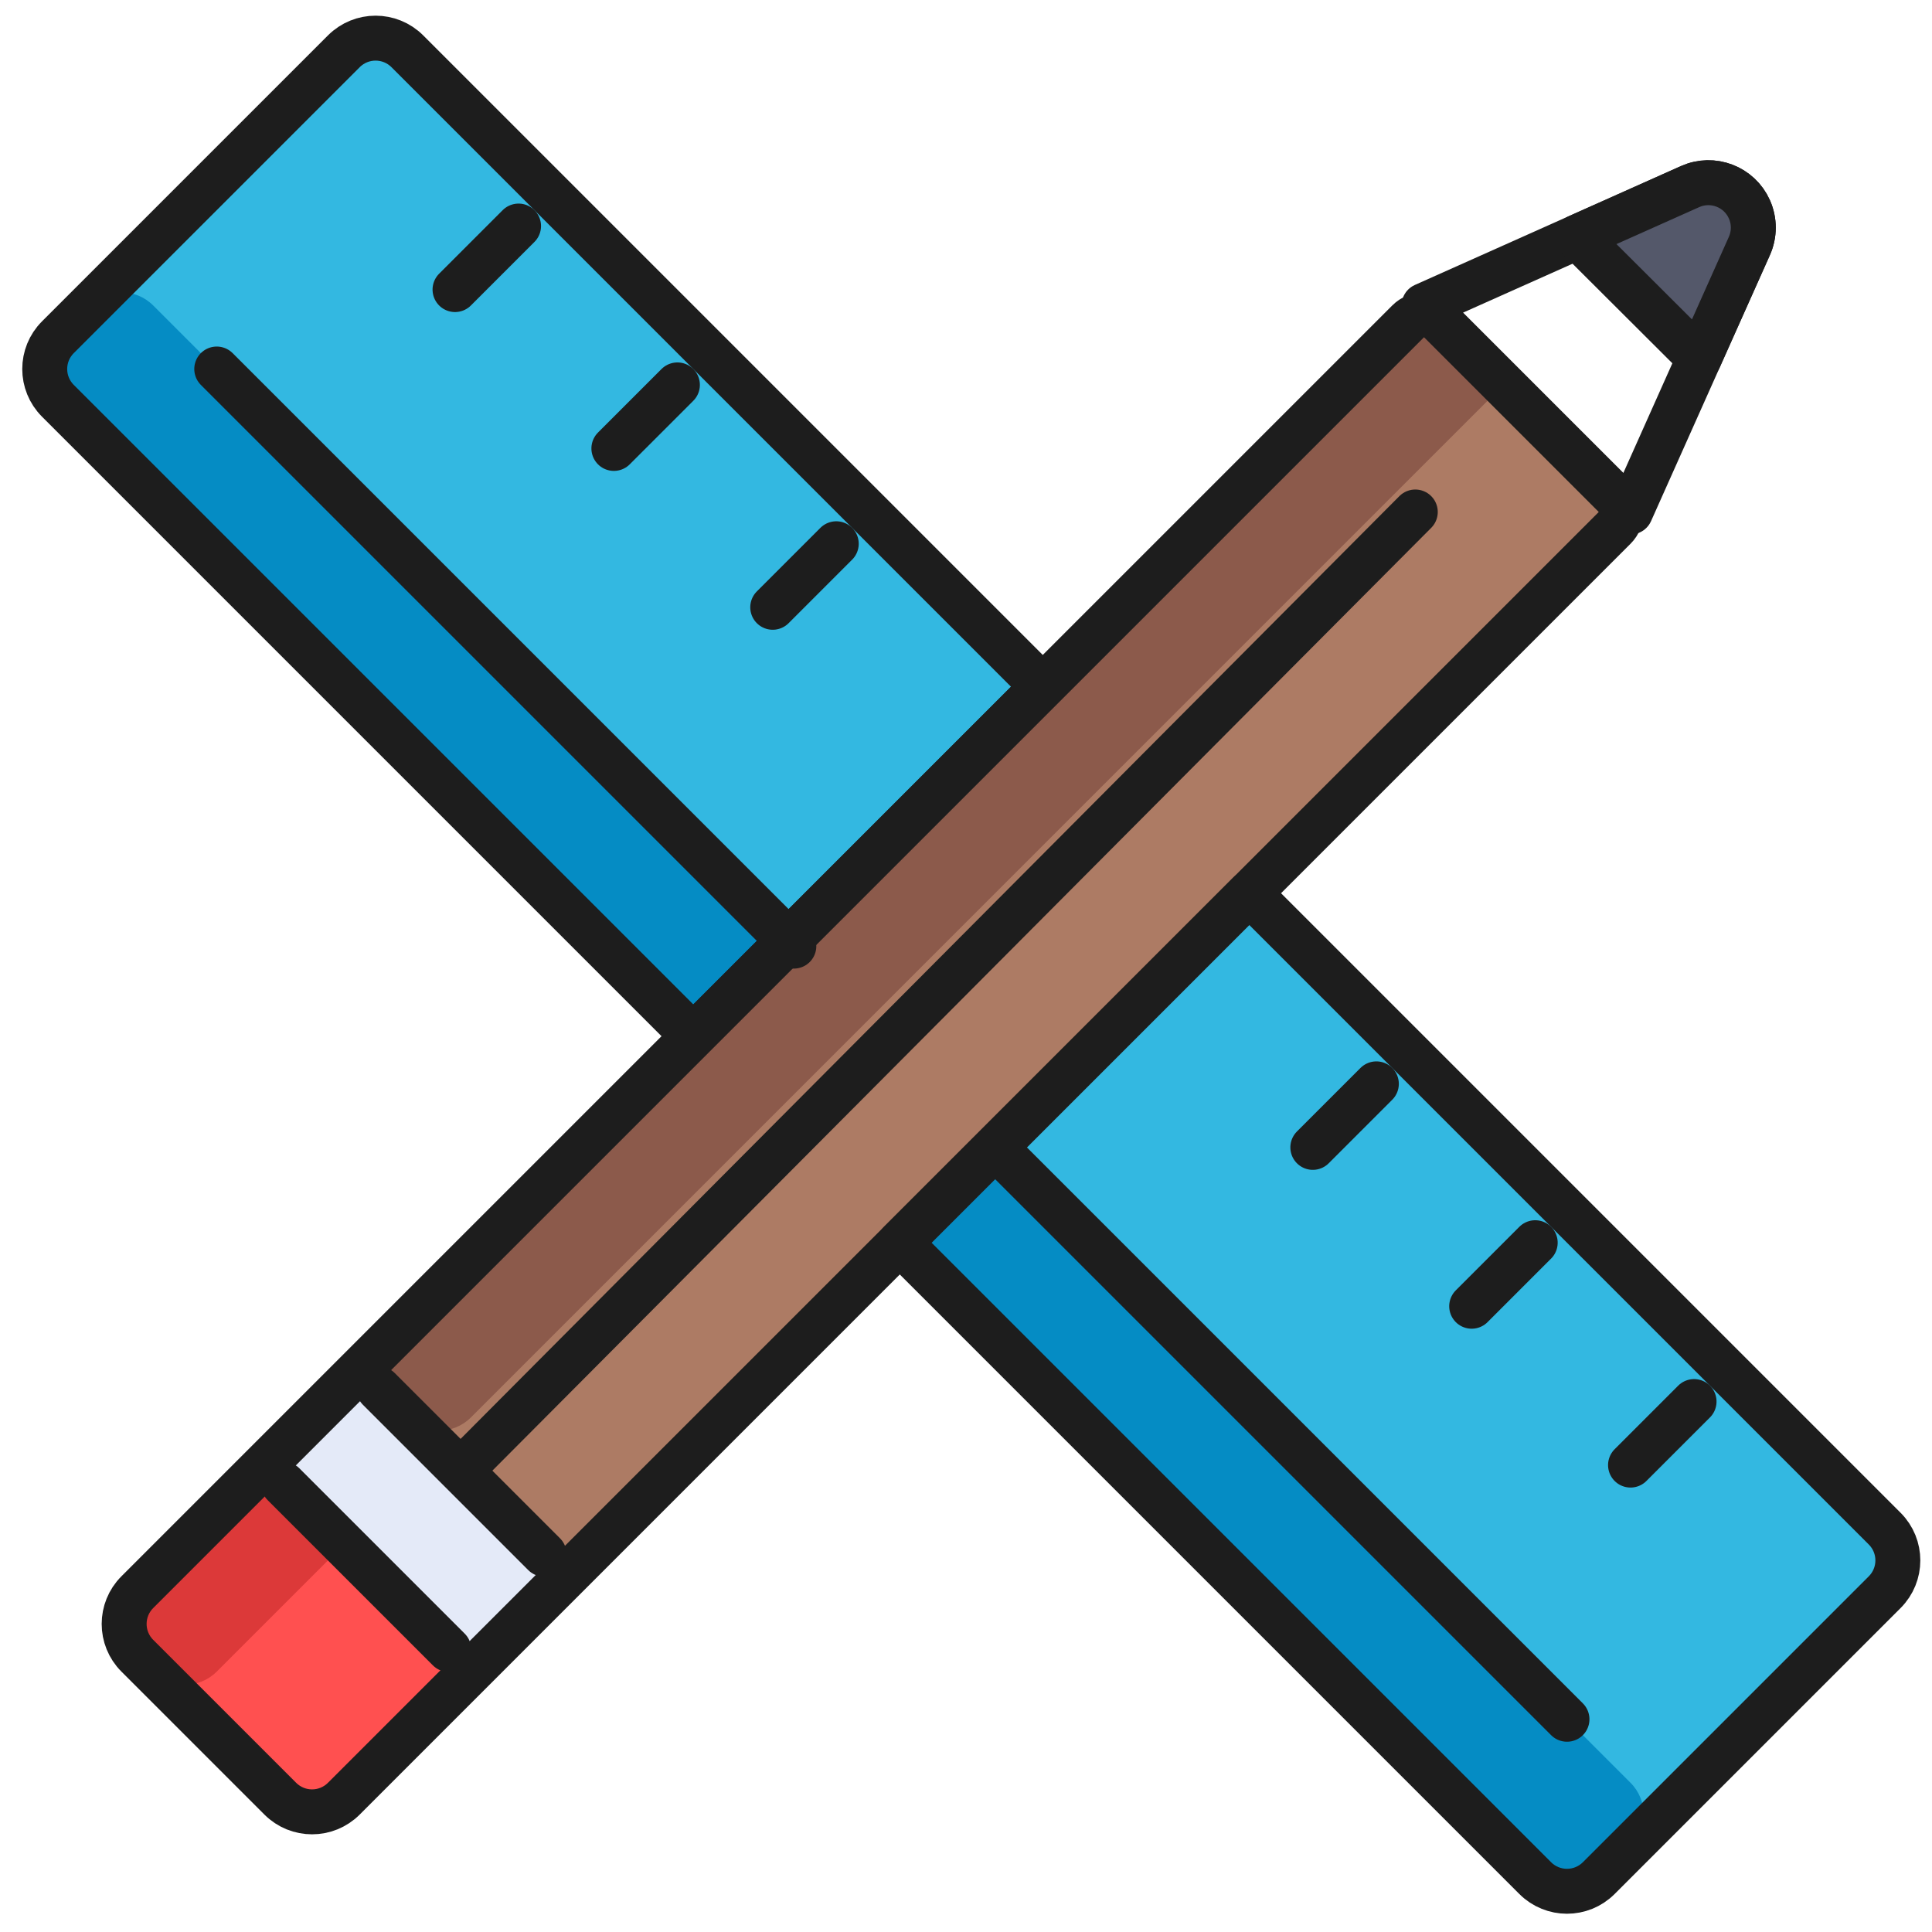 <?xml version="1.0" encoding="UTF-8"?>
<svg width="86px" height="86px" viewBox="0 0 86 86" version="1.1" xmlns="http://www.w3.org/2000/svg" xmlns:xlink="http://www.w3.org/1999/xlink">
    <!-- Generator: Sketch 52.2 (67145) - http://www.bohemiancoding.com/sketch -->
    <title>howto_color_icon</title>
    <desc>Created with Sketch.</desc>
    <g id="howto_color_icon" stroke="none" stroke-width="1" fill="none" fill-rule="evenodd">
        <g id="Group" transform="translate(43.589, 42.589) rotate(-315) translate(-43.589, -42.589) translate(-4.911, -5.911)">
            <path d="M50.368,1.886 L55,14 L42,14 L46.632,1.886 C47.026,0.854 48.183,0.337 49.214,0.732 C49.745,0.935 50.165,1.355 50.368,1.886 Z" id="Triangle" stroke="#1D1D1D" stroke-width="2" stroke-linecap="round" stroke-linejoin="round"></path>
            <path d="M50.368,1.886 L52.324,7.002 L44.672,7.012 L46.632,1.886 C47.026,0.854 48.183,0.337 49.214,0.732 C49.745,0.935 50.165,1.355 50.368,1.886 Z" id="Triangle-Copy" stroke="#1D1D1D" stroke-width="2" fill="#54586A" stroke-linecap="round" stroke-linejoin="round"></path>
            <path d="M2,38 L42,38 L42,60 L2,60 C0.895,60 3.63811408e-12,59.105 3.63797881e-12,58 L3.63775676e-12,40 C3.63762149e-12,38.895 0.895,38 2,38 Z" id="Rectangle-Copy-7" fill="#33B8E1"></path>
            <path d="M57,38 L97,38 L97,60 L57,60 C55.895,60 55,59.105 55,58 L55,40 C55,38.895 55.895,38 57,38 Z" id="Rectangle-Copy-6" fill="#33B8E1" transform="translate(76, 49) scale(-1, 1) translate(-76, -49) "></path>
            <path d="M2,54 L42,54 L42,60 L2,60 C0.895,60 2.48348213e-12,59.105 2.48334686e-12,58 L2.48290277e-12,56 C2.4827675e-12,54.895 0.895,54 2,54 Z" id="Rectangle-Copy-9" fill="#058CC4"></path>
            <path d="M2,38 L42,38 L42,60 L2,60 C0.895,60 3.63811408e-12,59.105 3.63797881e-12,58 L3.63775676e-12,40 C3.63762149e-12,38.895 0.895,38 2,38 Z" id="Rectangle" stroke="#1D1D1D" stroke-width="2" stroke-linecap="round" stroke-linejoin="round"></path>
            <path d="M57,54 L97,54 L97,60 L57,60 C55.895,60 55,59.105 55,58 L55,56 C55,54.895 55.895,54 57,54 Z" id="Rectangle-Copy-8" fill="#058CC4" transform="translate(76, 57) scale(-1, 1) translate(-76, -57) "></path>
            <path d="M43,14 L54,14 C54.552,14 55,14.448 55,15 L55,79 C55,80.105 54.105,81 53,81 L44,81 C42.895,81 42,80.105 42,79 L42,15 C42,14.448 42.448,14 43,14 Z" id="Rectangle-Copy" fill="#AD7B64"></path>
            <path d="M57,38 L97,38 L97,60 L57,60 C55.895,60 55,59.105 55,58 L55,40 C55,38.895 55.895,38 57,38 Z" id="Rectangle-Copy-3" stroke="#1D1D1D" stroke-width="2" stroke-linecap="round" stroke-linejoin="round" transform="translate(76, 49) scale(-1, 1) translate(-76, -49) "></path>
            <path d="M43,14 L46,14 C46.552,14 47,14.448 47,15 L47,79 C47,80.105 46.105,81 45,81 L44,81 C42.895,81 42,80.105 42,79 L42,15 C42,14.448 42.448,14 43,14 Z" id="Rectangle-Copy-5" fill="#8C5A4B"></path>
            <path d="M43,87 L54,87 C54.552,87 55,87.448 55,88 L55,95 C55,96.105 54.105,97 53,97 L44,97 C42.895,97 42,96.105 42,95 L42,88 C42,87.448 42.448,87 43,87 Z" id="Rectangle-Copy-2" fill="#FF5050"></path>
            <path d="M43,87 L46,87 C46.552,87 47,87.448 47,88 L47,95 C47,96.105 46.105,97 45,97 L44,97 C42.895,97 42,96.105 42,95 L42,88 C42,87.448 42.448,87 43,87 Z" id="Rectangle-Copy-10" fill="#DC3939"></path>
            <path d="M43,81 L54,81 C54.552,81 55,81.448 55,82 L55,85 C55,86.105 54.105,87 53,87 L44,87 C42.895,87 42,86.105 42,85 L42,82 C42,81.448 42.448,81 43,81 Z" id="Rectangle-Copy-4" fill="#E4EAF8"></path>
            <path d="M43,14 L54,14 C54.552,14 55,14.448 55,15 L55,95 C55,96.105 54.105,97 53,97 L44,97 C42.895,97 42,96.105 42,95 L42,15 C42,14.448 42.448,14 43,14 Z" id="Rectangle" stroke="#1D1D1D" stroke-width="2" stroke-linecap="round" stroke-linejoin="round"></path>
            <path d="M43.203,87 L53.61,87" id="Line-8" stroke="#1D1D1D" stroke-width="2" stroke-linecap="round" stroke-linejoin="round"></path>
            <path d="M43.203,81 L53.61,81" id="Line-8-Copy-3" stroke="#1D1D1D" stroke-width="2" stroke-linecap="round" stroke-linejoin="round"></path>
            <path d="M6,54 L42.33,54" id="Line-8-Copy" stroke="#1D1D1D" stroke-width="2" stroke-linecap="round" stroke-linejoin="round"></path>
            <path d="M55.872,54 L91,54" id="Line-8-Copy-2" stroke="#1D1D1D" stroke-width="2" stroke-linecap="round" stroke-linejoin="round"></path>
            <path d="M11,40 L11,44" id="Line-9" stroke="#1D1D1D" stroke-width="2" stroke-linecap="round" stroke-linejoin="round"></path>
            <path d="M21,40 L21,44" id="Line-9-Copy" stroke="#1D1D1D" stroke-width="2" stroke-linecap="round" stroke-linejoin="round"></path>
            <path d="M31,40 L31,44" id="Line-9-Copy-2" stroke="#1D1D1D" stroke-width="2" stroke-linecap="round" stroke-linejoin="round"></path>
            <path d="M65,40 L65,44" id="Line-9-Copy-5" stroke="#1D1D1D" stroke-width="2" stroke-linecap="round" stroke-linejoin="round"></path>
            <path d="M75,40 L75,44" id="Line-9-Copy-4" stroke="#1D1D1D" stroke-width="2" stroke-linecap="round" stroke-linejoin="round"></path>
            <path d="M85,40 L85,44" id="Line-9-Copy-3" stroke="#1D1D1D" stroke-width="2" stroke-linecap="round" stroke-linejoin="round"></path>
        </g>
        <path d="M20.962,65.006 L63,22.79" id="Path-5" stroke="#1D1D1D" stroke-width="2" stroke-linecap="round"></path>
    </g>
</svg>